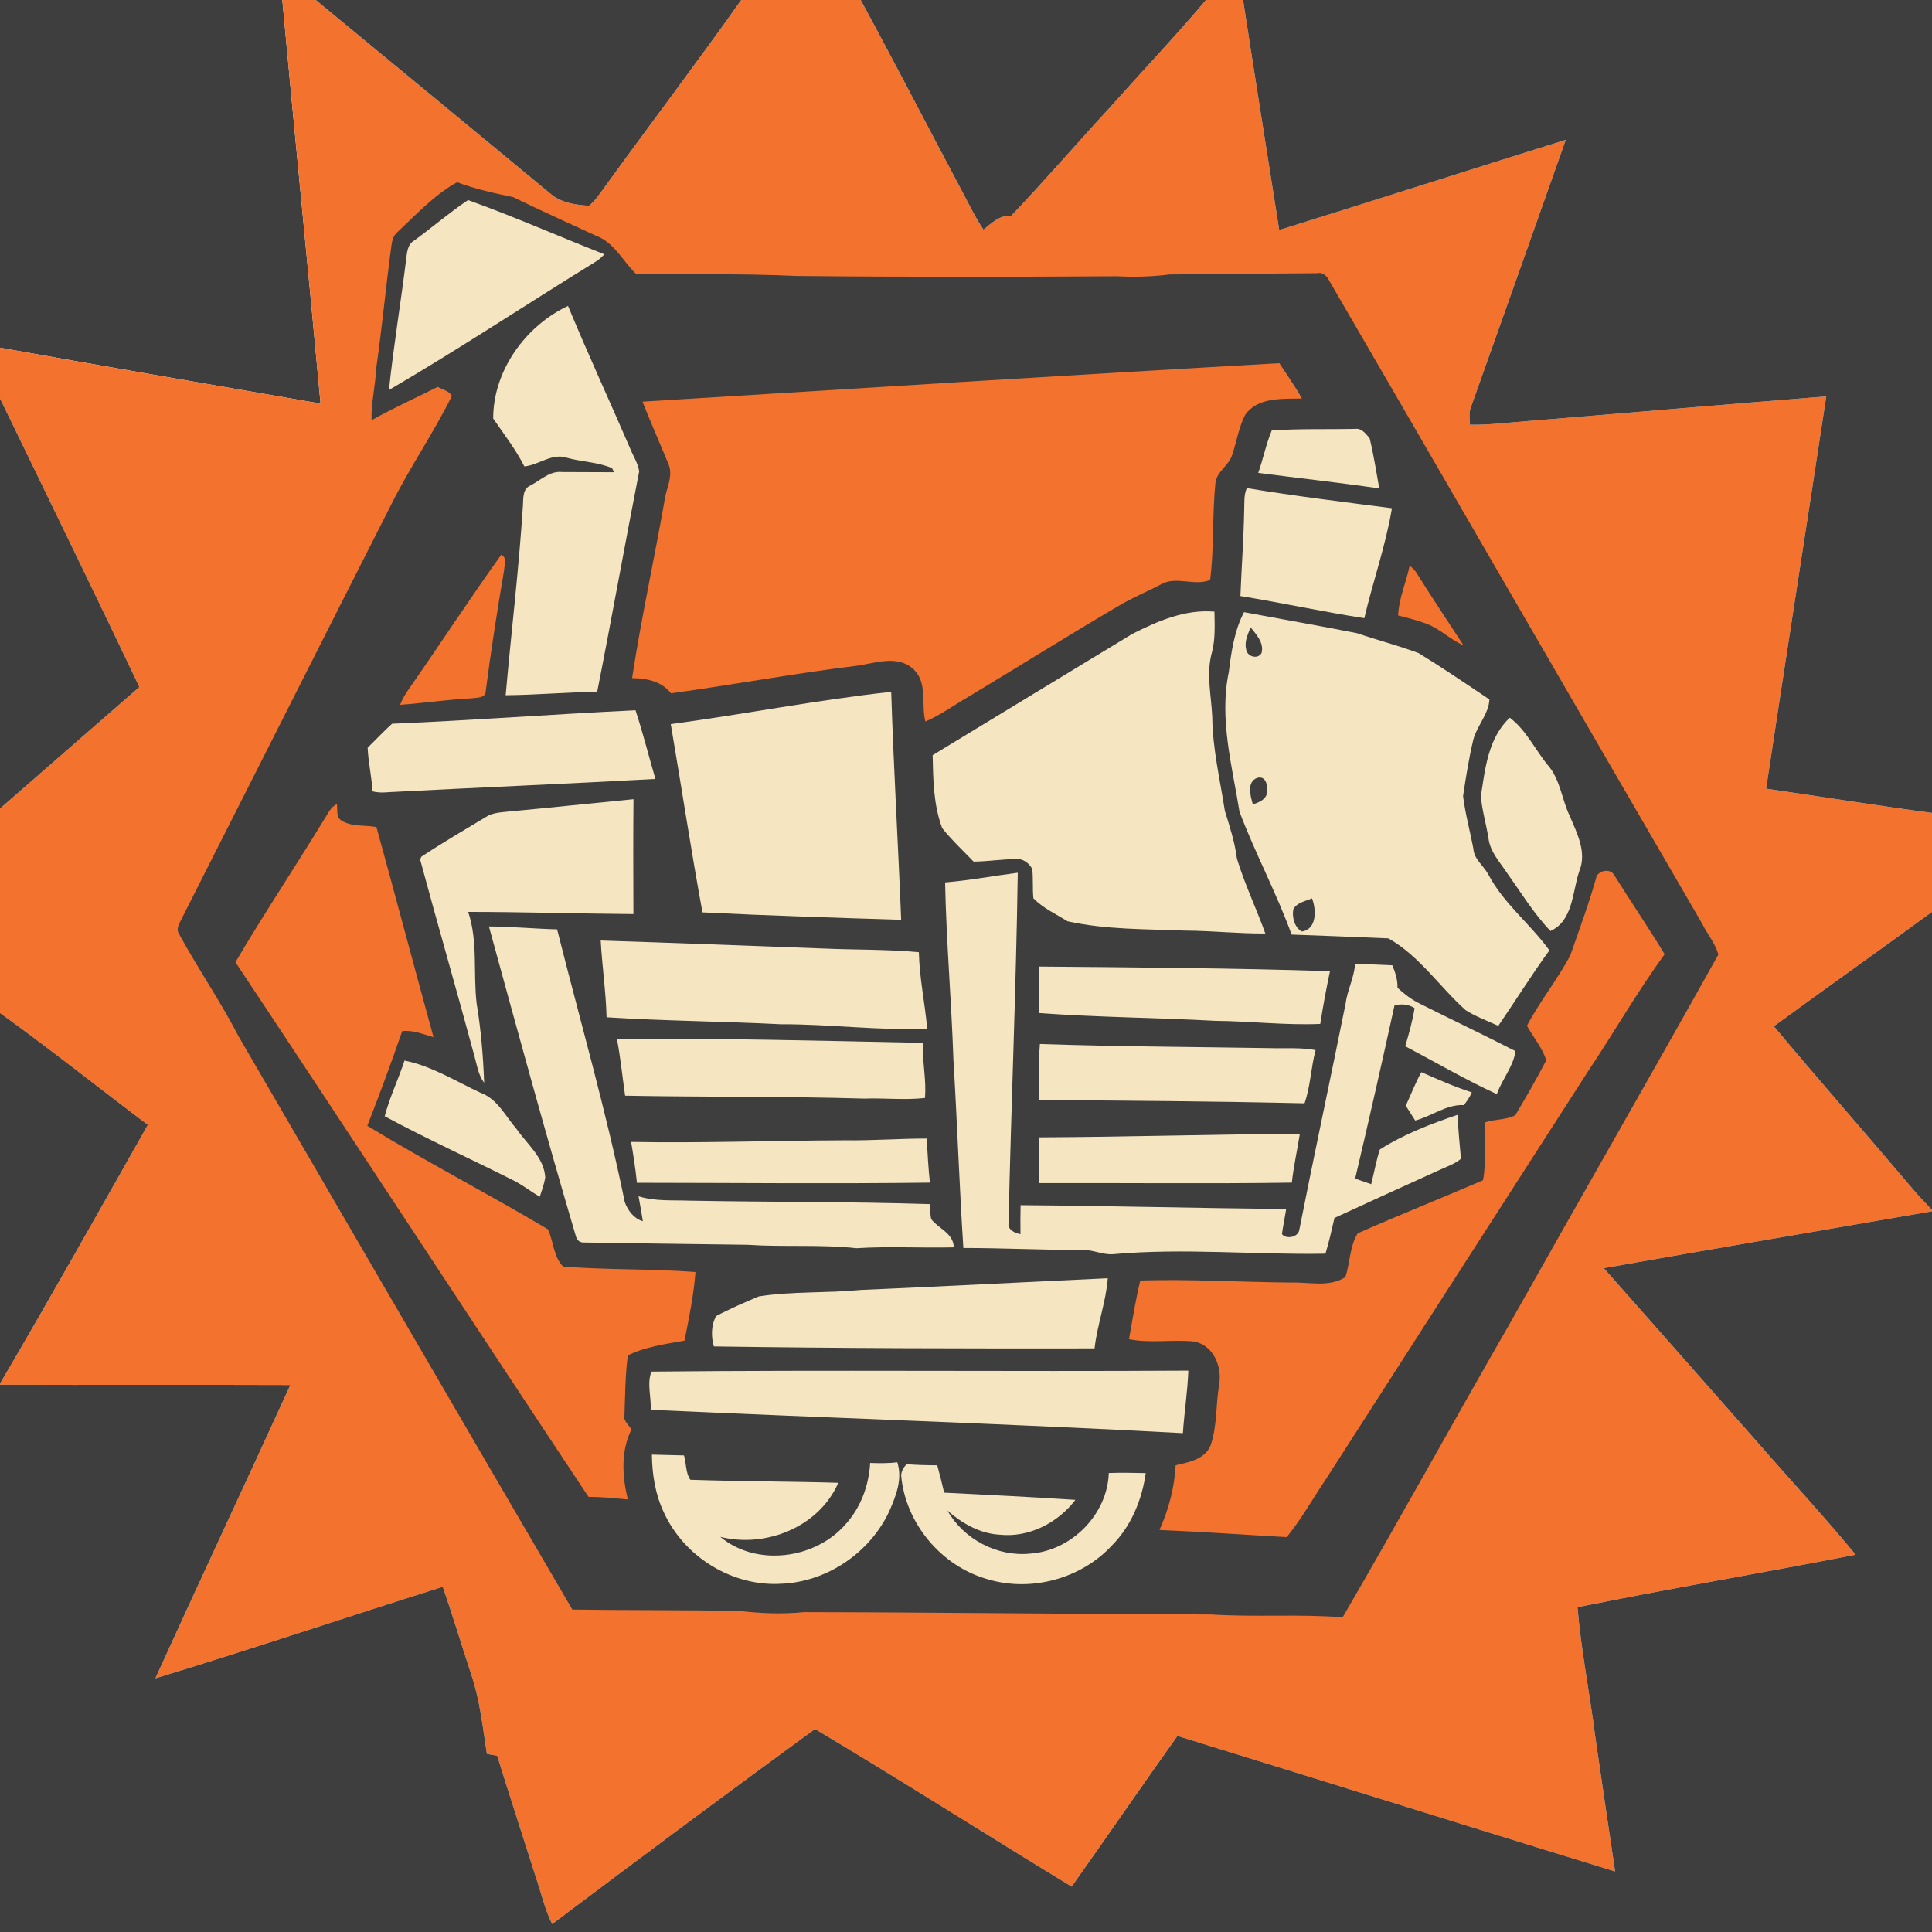 <?xml version="1.0" encoding="UTF-8" ?>
<!DOCTYPE svg PUBLIC "-//W3C//DTD SVG 1.1//EN" "http://www.w3.org/Graphics/SVG/1.1/DTD/svg11.dtd">
<svg width="512pt" height="512pt" viewBox="0 0 512 512" version="1.1" xmlns="http://www.w3.org/2000/svg">
<path fill="#3e3e3e" opacity="1.00" d=" M 0.00 0.00 L 74.82 0.00 C 78.09 35.66 81.68 71.30 84.95 106.96 C 56.62 102.07 28.29 97.20 0.00 92.15 L 0.00 0.00 Z" />
<path fill="#f3722e" opacity="1.00" d=" M 74.82 0.00 L 83.69 0.00 C 104.40 17.08 125.12 34.14 145.79 51.26 C 148.60 53.74 152.50 54.32 156.11 54.52 C 157.83 53.10 159.05 51.20 160.35 49.42 C 172.31 32.90 184.65 16.65 196.43 0.00 L 228.10 0.00 C 237.26 16.87 246.05 33.95 255.08 50.90 C 256.86 54.26 258.50 57.71 260.64 60.86 C 262.77 59.16 264.93 56.91 267.91 57.26 C 276.92 47.81 285.44 37.90 294.29 28.31 C 302.70 18.85 311.43 9.67 319.60 0.00 L 329.43 0.00 C 332.56 20.33 335.82 40.64 339.01 60.96 C 364.35 53.07 389.61 44.95 414.94 37.06 C 406.63 60.66 398.22 84.24 389.84 107.81 C 389.22 109.33 389.47 110.97 389.55 112.56 C 394.76 112.66 399.93 111.96 405.12 111.57 C 431.41 109.43 457.68 107.13 483.98 105.05 C 478.71 139.71 473.27 174.35 468.04 209.01 C 482.69 211.13 497.32 213.48 512.00 215.43 L 512.00 241.66 C 498.09 251.84 484.00 261.79 470.09 271.97 C 482.22 286.46 494.70 300.67 506.91 315.10 C 508.52 317.02 510.28 318.81 512.00 320.64 L 512.00 321.00 C 483.01 326.04 453.99 330.94 425.02 336.07 C 438.79 351.61 452.49 367.22 466.25 382.78 C 474.73 392.54 483.56 402.01 491.76 412.01 C 467.23 416.81 442.53 420.95 418.05 425.93 C 419.01 437.40 421.30 448.75 422.75 460.18 C 424.50 472.11 426.23 484.04 428.02 495.96 C 389.33 484.08 350.72 471.95 312.04 460.04 C 302.61 473.29 293.39 486.69 284.00 499.97 C 261.27 486.15 238.83 471.80 215.98 458.20 C 192.63 475.22 169.44 492.53 146.33 509.89 C 144.51 506.26 143.59 502.30 142.33 498.47 C 138.80 487.40 135.20 476.36 131.76 465.27 C 131.08 465.16 129.71 464.93 129.03 464.82 C 127.95 457.82 127.21 450.70 124.95 443.95 C 122.39 436.14 120.00 428.28 117.35 420.51 C 91.93 428.50 66.68 437.03 41.18 444.77 C 52.97 418.80 65.11 392.99 76.95 367.04 C 51.30 366.94 25.65 367.07 0.00 366.97 L 0.00 366.69 C 13.32 343.98 26.22 321.01 39.18 298.10 C 26.10 288.24 13.29 278.02 0.00 268.45 L 0.00 214.28 C 12.29 203.51 24.65 192.82 36.94 182.06 C 24.78 156.49 12.34 131.06 0.00 105.58 L 0.00 92.15 C 28.29 97.20 56.62 102.07 84.95 106.96 C 81.68 71.30 78.09 35.66 74.82 0.00 Z" />
<path fill="#3e3e3e" opacity="1.00" d=" M 83.69 0.00 L 196.43 0.00 C 184.65 16.65 172.31 32.90 160.35 49.42 C 159.05 51.20 157.83 53.10 156.11 54.52 C 152.50 54.32 148.60 53.74 145.79 51.26 C 125.12 34.14 104.40 17.08 83.69 0.00 Z" />
<path fill="#3e3e3e" opacity="1.00" d=" M 228.10 0.00 L 319.60 0.00 C 311.43 9.67 302.70 18.85 294.29 28.31 C 285.44 37.90 276.92 47.81 267.91 57.26 C 264.93 56.91 262.77 59.16 260.64 60.86 C 258.50 57.71 256.86 54.26 255.08 50.90 C 246.05 33.95 237.26 16.87 228.10 0.00 Z" />
<path fill="#3e3e3e" opacity="1.00" d=" M 329.43 0.00 L 512.00 0.00 L 512.00 215.43 C 497.32 213.48 482.69 211.13 468.04 209.01 C 473.27 174.35 478.71 139.71 483.98 105.05 C 457.68 107.13 431.41 109.43 405.12 111.57 C 399.93 111.96 394.76 112.66 389.55 112.56 C 389.47 110.97 389.22 109.33 389.84 107.81 C 398.22 84.24 406.63 60.66 414.94 37.06 C 389.61 44.95 364.35 53.07 339.01 60.96 C 335.82 40.64 332.56 20.33 329.43 0.00 Z" />
<path fill="#3e3e3e" opacity="1.00" d=" M 105.40 61.44 C 110.36 56.79 115.22 51.54 121.14 48.30 C 125.95 50.10 130.95 51.20 135.96 52.23 C 143.25 55.80 150.68 59.10 158.05 62.52 C 162.78 64.31 165.04 69.16 168.48 72.52 C 182.62 72.78 196.78 72.47 210.91 73.13 C 239.29 73.43 267.68 73.38 296.07 73.21 C 300.71 73.46 305.36 73.32 309.98 72.73 C 322.99 72.61 336.01 72.49 349.03 72.40 C 350.71 72.04 351.70 73.26 352.38 74.59 C 385.34 131.32 418.16 188.13 451.13 244.86 C 452.45 247.60 454.61 250.01 455.38 252.97 C 437.10 285.72 418.39 318.24 400.01 350.94 C 385.16 376.76 370.79 402.87 355.81 428.61 C 344.22 427.68 332.56 428.61 320.95 427.85 C 284.98 427.76 249.01 427.29 213.04 427.23 C 207.35 427.80 201.65 427.58 195.98 426.91 C 181.22 426.64 166.44 426.76 151.68 426.55 C 122.13 375.99 92.71 325.36 63.28 274.73 C 58.47 265.42 52.52 256.80 47.51 247.61 C 46.63 246.44 47.33 245.11 47.88 243.99 C 66.48 207.30 84.98 170.56 103.60 133.87 C 108.53 123.98 114.84 114.85 119.75 104.95 C 119.03 103.53 117.25 103.31 116.02 102.52 C 110.17 105.48 104.18 108.13 98.47 111.37 C 98.30 106.85 99.49 102.43 99.66 97.93 C 101.23 87.02 102.24 76.04 103.73 65.12 C 103.89 63.75 104.29 62.33 105.40 61.44 Z" />
<path fill="#f5e5c1" opacity="1.00" d=" M 109.76 63.75 C 114.56 60.24 119.10 56.34 124.03 53.02 C 136.23 57.39 148.11 62.66 160.18 67.39 C 159.41 68.19 158.58 68.95 157.61 69.50 C 139.39 80.73 121.55 92.56 103.08 103.36 C 104.27 91.84 106.20 80.41 107.61 68.92 C 107.87 67.07 107.91 64.79 109.76 63.75 Z" />
<path fill="#f5e5c1" opacity="1.00" d=" M 130.70 110.92 C 130.68 98.26 139.24 86.38 150.53 81.07 C 155.79 93.77 161.56 106.25 167.01 118.88 C 167.80 120.89 169.10 122.76 169.39 124.93 C 165.57 144.37 162.11 163.89 158.26 183.33 C 150.17 183.43 142.10 184.18 134.01 184.24 C 135.48 167.48 137.52 150.77 138.58 133.98 C 138.70 132.08 138.46 129.49 140.62 128.64 C 143.30 127.22 145.77 124.71 149.05 125.10 C 153.62 125.10 158.19 125.12 162.76 125.15 L 162.19 124.06 C 158.42 122.44 154.12 122.41 150.16 121.30 C 146.22 120.02 142.80 123.25 138.96 123.61 C 136.67 119.09 133.56 115.07 130.70 110.92 Z" />
<path fill="#f3722e" opacity="1.00" d=" M 170.27 106.45 C 226.51 102.98 282.77 99.43 339.04 96.25 C 341.06 99.35 343.24 102.36 345.03 105.61 C 339.86 105.76 333.27 105.15 329.95 110.01 C 328.29 113.28 327.74 116.97 326.58 120.43 C 325.78 123.34 322.49 124.83 322.11 127.97 C 321.22 136.50 321.79 145.21 320.70 153.69 C 316.62 155.41 311.76 152.61 307.76 154.81 C 304.01 156.81 300.05 158.39 296.41 160.59 C 283.04 168.43 269.92 176.67 256.64 184.66 C 252.83 186.84 249.29 189.50 245.23 191.21 C 244.04 186.55 245.97 180.68 241.84 177.14 C 237.62 173.49 231.78 175.82 226.93 176.45 C 210.50 178.46 194.22 181.50 177.82 183.73 C 175.36 180.55 171.32 179.73 167.51 179.71 C 169.90 164.07 173.30 148.59 176.05 133.01 C 176.38 129.65 178.60 126.25 177.12 122.91 C 174.85 117.41 172.45 111.98 170.27 106.45 Z" />
<path fill="#3e3e3e" opacity="1.00" d=" M 0.00 105.58 C 12.34 131.06 24.78 156.49 36.94 182.06 C 24.65 192.82 12.29 203.51 0.00 214.28 L 0.00 105.58 Z" />
<path fill="#f5e5c1" opacity="1.00" d=" M 337.03 114.08 C 344.36 113.56 351.76 113.82 359.12 113.66 C 360.84 113.40 361.99 114.99 362.97 116.15 C 364.05 120.53 364.71 125.00 365.52 129.44 C 354.85 127.88 344.13 126.72 333.44 125.33 C 334.77 121.63 335.50 117.71 337.03 114.08 Z" />
<path fill="#f5e5c1" opacity="1.00" d=" M 329.73 134.99 C 329.79 133.09 329.63 131.12 330.42 129.35 C 343.19 131.47 356.05 133.02 368.88 134.69 C 367.24 144.55 363.84 154.08 361.56 163.82 C 350.57 162.14 339.70 159.73 328.72 157.96 C 329.03 150.30 329.59 142.65 329.73 134.99 Z" />
<path fill="#f3722e" opacity="1.00" d=" M 108.47 182.43 C 116.66 170.67 124.50 158.64 132.85 146.99 C 134.46 147.86 133.67 149.68 133.60 151.05 C 131.79 161.68 130.12 172.35 128.74 183.04 C 128.78 185.05 126.42 184.84 125.04 185.06 C 118.69 185.38 112.39 186.31 106.05 186.79 C 106.62 185.21 107.51 183.79 108.47 182.43 Z" />
<path fill="#f3722e" opacity="1.00" d=" M 373.59 149.91 C 374.46 150.59 375.20 151.39 375.74 152.37 C 379.67 158.64 383.80 164.79 387.83 171.00 C 384.30 169.50 381.56 166.58 377.94 165.26 C 375.52 164.37 373.02 163.73 370.52 163.11 C 370.70 158.57 372.65 154.33 373.59 149.91 Z" />
<path fill="#f5e5c1" opacity="1.00" d=" M 300.04 168.01 C 306.81 164.58 314.07 161.42 321.84 162.09 C 321.90 165.67 322.09 169.32 321.19 172.83 C 319.60 178.42 320.99 184.24 321.26 189.92 C 321.33 198.35 323.32 206.59 324.60 214.89 C 325.88 219.04 327.25 223.17 327.79 227.52 C 329.84 234.30 332.94 240.72 335.33 247.39 C 328.22 247.44 321.15 246.66 314.05 246.62 C 303.66 246.19 293.12 246.41 282.92 244.15 C 279.85 242.24 276.39 240.66 273.86 238.06 C 273.60 235.48 273.84 232.89 273.56 230.32 C 272.76 228.70 270.91 227.38 269.03 227.67 C 265.35 227.72 261.70 228.30 258.02 228.34 C 255.21 225.42 252.22 222.64 249.69 219.47 C 247.37 213.30 247.30 206.63 247.16 200.13 C 264.78 189.42 282.40 178.70 300.04 168.01 Z" />
<path fill="#f5e5c1" opacity="1.00" d=" M 325.65 178.08 C 326.32 172.65 327.12 167.15 329.67 162.23 C 339.65 164.10 349.66 165.82 359.62 167.80 C 365.04 169.65 370.61 171.08 375.97 173.09 C 382.33 176.99 388.51 181.20 394.70 185.36 C 394.59 189.10 391.41 192.34 390.44 196.03 C 389.27 200.95 388.47 205.98 387.73 210.98 C 388.31 215.66 389.57 220.22 390.45 224.85 C 390.61 227.68 393.08 229.35 394.37 231.64 C 398.40 239.40 405.55 244.84 410.61 251.86 C 405.86 258.36 401.62 265.22 397.06 271.86 C 394.15 270.53 391.10 269.42 388.39 267.69 C 381.47 261.49 376.15 253.30 367.93 248.68 C 359.39 248.29 350.84 248.01 342.29 247.67 C 338.27 236.59 332.63 226.14 328.48 215.12 C 326.52 202.93 323.05 190.45 325.65 178.08 Z" />
<path fill="#3e3e3e" opacity="1.00" d=" M 331.41 166.24 C 332.95 168.17 335.03 170.35 334.33 173.05 C 333.32 174.90 330.38 173.95 330.24 172.03 C 329.72 170.01 330.74 168.08 331.41 166.24 Z" />
<path fill="#f5e5c1" opacity="1.00" d=" M 177.76 191.90 C 197.27 189.28 216.62 185.48 236.18 183.34 C 236.81 203.49 238.02 223.61 238.82 243.76 C 221.26 243.21 203.70 242.67 186.16 241.79 C 183.11 225.20 180.60 208.52 177.76 191.90 Z" />
<path fill="#f5e5c1" opacity="1.00" d=" M 103.90 191.80 C 125.42 190.89 146.90 189.25 168.42 188.23 C 170.39 194.23 171.92 200.37 173.69 206.43 C 150.15 207.72 126.59 208.70 103.05 209.93 C 101.59 210.07 100.12 210.09 98.70 209.70 C 98.52 205.81 97.59 202.02 97.43 198.14 C 99.61 196.04 101.65 193.82 103.90 191.80 Z" />
<path fill="#f5e5c1" opacity="1.00" d=" M 392.44 211.02 C 393.57 203.72 394.38 195.55 400.11 190.20 C 404.47 193.49 406.80 198.66 410.22 202.81 C 413.49 206.58 413.86 211.76 415.95 216.13 C 417.88 220.75 420.62 225.84 418.51 230.90 C 416.69 236.33 416.89 244.05 410.89 246.72 C 406.48 242.14 403.18 236.68 399.51 231.53 C 397.56 228.56 394.89 225.80 394.46 222.13 C 393.86 218.41 392.76 214.77 392.44 211.02 Z" />
<path fill="#3e3e3e" opacity="1.00" d=" M 332.02 213.16 C 331.38 210.96 330.33 207.30 333.09 206.18 C 335.48 205.39 336.03 208.26 335.79 209.97 C 335.59 211.88 333.60 212.67 332.02 213.16 Z" />
<path fill="#f5e5c1" opacity="1.00" d=" M 135.02 215.04 C 145.98 214.03 156.93 212.86 167.88 211.79 C 167.79 221.94 167.82 232.09 167.86 242.24 C 153.27 242.13 138.68 241.67 124.07 241.66 C 126.71 249.49 125.36 257.89 126.32 265.98 C 127.47 272.91 128.04 279.93 128.31 286.95 C 126.75 284.91 126.41 282.28 125.73 279.88 C 121.05 262.47 116.02 245.15 111.33 227.75 L 111.67 227.04 C 117.19 223.37 122.93 220.03 128.61 216.61 C 130.49 215.30 132.83 215.30 135.02 215.04 Z" />
<path fill="#f3722e" opacity="1.00" d=" M 86.01 216.99 C 86.95 215.59 87.63 213.82 89.29 213.11 C 89.53 214.56 88.96 216.60 90.54 217.47 C 93.25 219.20 96.72 218.58 99.76 219.18 C 104.88 237.72 109.79 256.32 114.89 274.87 C 112.18 274.07 109.48 272.97 106.60 273.23 C 103.69 281.67 100.59 290.04 97.34 298.35 C 113.04 307.90 129.39 316.38 145.19 325.77 C 146.72 328.96 146.65 333.11 149.25 335.65 C 160.92 336.57 172.65 336.21 184.31 337.10 C 183.85 343.22 182.60 349.27 181.40 355.28 C 176.35 356.19 170.92 356.94 166.38 359.19 C 165.69 364.44 165.68 369.76 165.49 375.05 C 165.15 376.61 166.67 377.61 167.33 378.84 C 164.47 384.65 164.90 391.25 166.38 397.37 C 162.91 397.03 159.45 396.68 155.96 396.68 C 124.65 349.53 93.72 302.13 62.39 254.99 C 69.96 242.14 78.25 229.73 86.01 216.99 Z" />
<path fill="#f3722e" opacity="1.00" d=" M 423.16 232.07 C 424.26 230.51 426.96 230.16 427.91 232.12 C 432.27 239.07 436.88 245.87 441.15 252.87 C 433.88 262.85 427.73 273.61 420.87 283.88 C 397.63 319.99 374.41 356.12 351.21 392.26 C 347.81 397.30 344.84 402.63 340.99 407.35 C 329.75 406.73 318.52 405.93 307.27 405.46 C 309.71 400.05 311.24 394.22 311.57 388.30 C 315.08 387.50 319.44 386.72 320.87 382.89 C 322.59 377.78 322.19 372.26 323.08 366.99 C 323.93 362.24 321.65 356.59 316.54 355.53 C 310.78 354.92 304.90 356.04 299.19 354.90 C 300.12 349.70 300.95 344.48 302.19 339.35 C 315.48 338.95 328.76 339.77 342.05 339.89 C 346.87 339.72 352.21 341.23 356.55 338.45 C 357.79 334.64 357.68 330.25 359.81 326.84 C 370.79 321.97 381.98 317.54 393.01 312.78 C 393.97 307.82 393.29 302.54 393.48 297.46 C 396.09 296.53 399.16 296.86 401.58 295.53 C 404.43 290.75 407.21 285.91 409.78 280.98 C 408.71 277.66 406.34 274.88 404.65 271.84 C 408.05 265.38 412.70 259.66 416.13 253.22 C 418.58 246.21 421.18 239.23 423.16 232.07 Z" />
<path fill="#f5e5c1" opacity="1.00" d=" M 250.46 233.85 C 256.92 233.33 263.30 232.10 269.72 231.29 C 269.27 262.22 267.95 293.12 267.28 324.05 C 266.95 325.89 268.96 326.80 270.44 327.06 C 270.40 324.50 270.41 321.94 270.47 319.38 C 293.94 319.56 317.39 320.18 340.85 320.41 C 340.51 322.62 340.04 324.81 339.73 327.04 C 340.76 328.45 343.76 327.96 344.28 326.17 C 348.24 306.12 352.54 286.12 356.58 266.08 C 357.02 262.48 358.81 259.23 359.10 255.60 C 362.40 255.43 365.69 255.70 368.98 255.81 C 369.77 257.71 370.42 259.68 370.35 261.77 C 372.08 263.34 373.93 264.82 376.04 265.86 C 384.53 270.15 393.14 274.21 401.60 278.55 C 401.16 282.48 398.02 286.09 396.68 289.96 C 388.38 286.15 380.47 281.51 372.40 277.26 C 373.38 273.94 374.33 270.60 374.88 267.18 C 373.29 266.10 371.40 266.02 369.57 266.39 C 366.21 281.73 362.74 297.06 359.13 312.34 C 360.54 312.82 361.96 313.32 363.38 313.82 C 364.16 310.76 364.70 307.64 365.67 304.63 C 372.00 300.59 379.16 297.85 386.26 295.44 C 386.44 299.33 386.81 303.20 387.17 307.08 C 385.46 308.55 383.24 309.21 381.24 310.17 C 372.03 314.34 362.83 318.53 353.65 322.77 C 352.93 325.94 352.20 329.12 351.26 332.24 C 332.50 332.58 313.72 330.68 295.00 332.37 C 292.27 332.59 289.74 331.20 287.02 331.26 C 276.44 331.27 265.88 330.73 255.30 330.73 C 254.23 314.15 253.68 297.54 252.67 280.96 C 252.15 265.24 250.78 249.57 250.46 233.85 Z" />
<path fill="#3e3e3e" opacity="1.00" d=" M 342.74 240.97 C 343.73 239.14 345.96 238.85 347.69 238.07 C 348.85 241.01 349.04 246.26 345.01 246.86 C 343.04 245.79 342.36 243.06 342.74 240.97 Z" />
<path fill="#3e3e3e" opacity="1.00" d=" M 470.09 271.97 C 484.00 261.79 498.09 251.84 512.00 241.66 L 512.00 320.64 C 510.28 318.81 508.52 317.02 506.91 315.10 C 494.70 300.67 482.22 286.46 470.09 271.97 Z" />
<path fill="#f5e5c1" opacity="1.00" d=" M 129.57 245.52 C 135.60 245.55 141.61 246.14 147.64 246.29 C 153.70 270.37 160.59 294.27 165.58 318.60 C 166.39 320.81 168.00 322.95 170.36 323.63 C 170.02 321.42 169.62 319.22 169.22 317.03 C 173.65 318.42 178.36 318.01 182.94 318.19 C 204.10 318.58 225.29 318.44 246.44 319.10 C 246.55 320.43 246.45 321.80 246.80 323.11 C 248.79 325.66 252.65 326.79 252.77 330.56 C 244.16 330.77 235.55 330.25 226.96 330.79 C 217.34 329.75 207.65 330.53 198.01 329.88 C 183.66 329.68 169.31 329.53 154.97 329.28 C 153.72 329.36 152.93 328.80 152.61 327.60 C 144.56 300.35 137.08 272.93 129.57 245.52 Z" />
<path fill="#f5e5c1" opacity="1.00" d=" M 159.19 249.25 C 178.82 249.88 198.44 250.64 218.07 251.36 C 226.55 251.74 235.05 251.55 243.51 252.35 C 243.66 259.15 245.11 265.83 245.72 272.59 C 232.81 273.17 219.92 271.38 207.00 271.44 C 191.59 270.66 176.16 270.57 160.75 269.59 C 160.57 262.78 159.56 256.04 159.19 249.25 Z" />
<path fill="#f5e5c1" opacity="1.00" d=" M 275.35 256.15 C 301.05 256.36 326.77 256.55 352.46 257.37 C 351.48 262.00 350.61 266.67 349.88 271.35 C 340.59 271.74 331.31 270.61 322.02 270.53 C 306.50 269.69 290.93 269.60 275.42 268.47 C 275.36 264.36 275.43 260.26 275.35 256.15 Z" />
<path fill="#3e3e3e" opacity="1.00" d=" M 0.00 268.45 C 13.29 278.02 26.10 288.24 39.18 298.10 C 26.22 321.01 13.32 343.98 0.00 366.69 L 0.00 268.45 Z" />
<path fill="#f5e5c1" opacity="1.00" d=" M 163.48 275.26 C 190.52 275.12 217.57 275.81 244.60 276.37 C 244.36 281.25 245.56 286.13 245.12 290.98 C 239.79 291.58 234.36 290.95 228.99 291.14 C 207.89 290.52 186.77 290.76 165.66 290.37 C 164.94 285.33 164.44 280.26 163.48 275.26 Z" />
<path fill="#f5e5c1" opacity="1.00" d=" M 275.41 291.52 C 275.49 286.57 275.18 281.61 275.58 276.67 C 296.03 277.36 316.50 277.44 336.96 277.77 C 340.86 277.89 344.79 277.55 348.65 278.29 C 347.39 282.93 347.31 287.83 345.72 292.39 C 322.29 291.85 298.85 291.67 275.41 291.52 Z" />
<path fill="#f5e5c1" opacity="1.00" d=" M 107.20 281.06 C 114.42 282.49 120.77 286.56 127.39 289.61 C 131.84 291.24 133.91 295.77 136.85 299.13 C 139.67 303.25 144.17 306.69 144.50 312.05 C 144.22 313.79 143.59 315.47 143.05 317.15 C 140.90 315.91 138.93 314.38 136.76 313.17 C 125.19 307.32 113.37 301.98 101.95 295.82 C 103.27 290.76 105.58 286.03 107.20 281.06 Z" />
<path fill="#f5e5c1" opacity="1.00" d=" M 372.54 293.02 C 373.95 290.07 375.06 286.98 376.68 284.13 C 381.07 286.07 385.47 288.01 390.04 289.49 C 389.52 290.72 388.77 291.83 387.92 292.86 C 383.31 292.63 379.41 295.82 375.05 296.95 C 374.21 295.64 373.37 294.33 372.54 293.02 Z" />
<path fill="#f5e5c1" opacity="1.00" d=" M 275.42 301.41 C 298.45 301.30 321.45 300.62 344.48 300.44 C 343.79 304.77 342.83 309.05 342.35 313.41 C 320.06 313.74 297.75 313.46 275.45 313.54 C 275.42 309.49 275.43 305.45 275.42 301.41 Z" />
<path fill="#f5e5c1" opacity="1.00" d=" M 167.25 302.62 C 186.15 302.97 205.07 302.25 223.97 302.19 C 231.20 302.29 238.41 301.72 245.63 301.73 C 245.78 305.63 246.03 309.52 246.43 313.41 C 220.55 313.74 194.67 313.47 168.79 313.45 C 168.43 309.82 167.86 306.21 167.25 302.62 Z" />
<path fill="#3e3e3e" opacity="1.00" d=" M 425.02 336.07 C 453.99 330.94 483.01 326.04 512.00 321.00 L 512.00 512.00 L 0.00 512.00 L 0.00 366.97 C 25.65 367.07 51.30 366.94 76.95 367.04 C 65.11 392.99 52.97 418.80 41.18 444.77 C 66.68 437.03 91.93 428.50 117.35 420.51 C 120.00 428.28 122.39 436.14 124.95 443.95 C 127.21 450.70 127.95 457.82 129.03 464.82 C 129.71 464.93 131.08 465.16 131.76 465.27 C 135.20 476.36 138.80 487.40 142.33 498.47 C 143.59 502.30 144.51 506.26 146.33 509.89 C 169.44 492.53 192.63 475.22 215.98 458.20 C 238.83 471.80 261.27 486.15 284.00 499.97 C 293.39 486.69 302.61 473.29 312.04 460.04 C 350.72 471.95 389.33 484.08 428.02 495.96 C 426.23 484.04 424.50 472.11 422.75 460.18 C 421.30 448.75 419.01 437.40 418.05 425.93 C 442.53 420.95 467.23 416.81 491.76 412.01 C 483.56 402.01 474.73 392.54 466.25 382.78 C 452.49 367.22 438.79 351.61 425.02 336.07 Z" />
<path fill="#f5e5c1" opacity="1.00" d=" M 228.08 341.85 C 249.92 340.91 271.75 339.76 293.58 338.75 C 293.09 345.05 290.78 351.06 290.07 357.34 C 256.44 357.39 222.80 357.33 189.18 356.82 C 188.42 354.19 188.45 351.20 189.78 348.78 C 193.43 346.82 197.27 345.19 201.09 343.56 C 210.00 342.17 219.11 342.73 228.08 341.85 Z" />
<path fill="#f5e5c1" opacity="1.00" d=" M 172.64 363.49 C 220.04 363.00 267.50 363.52 314.92 363.23 C 314.72 368.77 313.85 374.26 313.48 379.80 C 266.50 377.26 219.45 375.78 172.45 373.61 C 172.61 370.29 171.40 366.58 172.64 363.49 Z" />
<path fill="#f5e5c1" opacity="1.00" d=" M 172.76 385.49 C 175.59 385.57 178.43 385.65 181.27 385.70 C 181.88 387.80 181.69 390.35 182.94 392.15 C 196.00 392.60 209.09 392.57 222.15 392.96 C 217.10 404.64 202.94 410.32 190.89 407.28 C 200.41 415.26 215.97 413.23 224.02 404.02 C 228.09 399.59 230.27 393.66 230.60 387.70 C 232.99 387.78 235.40 387.83 237.79 387.51 C 239.25 391.99 237.41 396.50 235.63 400.58 C 230.50 411.53 219.09 419.26 206.98 419.71 C 194.10 420.48 181.38 412.62 176.00 400.96 C 173.69 396.16 172.81 390.79 172.76 385.49 Z" />
<path fill="#f5e5c1" opacity="1.00" d=" M 238.81 390.93 C 238.94 389.77 239.44 388.81 240.31 388.04 C 242.99 388.25 245.69 388.31 248.38 388.32 C 249.04 390.72 249.65 393.14 250.21 395.57 C 261.80 396.16 273.40 396.71 284.99 397.48 C 280.35 403.59 272.68 407.53 264.93 406.71 C 259.68 406.42 254.96 403.71 251.08 400.32 C 255.40 407.92 264.30 412.63 273.03 411.72 C 283.94 410.98 293.49 401.36 293.84 390.37 C 297.10 390.24 300.36 390.33 303.63 390.39 C 302.64 397.49 299.75 404.46 294.65 409.59 C 286.54 418.34 273.41 421.93 261.97 418.58 C 249.57 415.21 239.91 403.75 238.81 390.93 Z" />
</svg>

